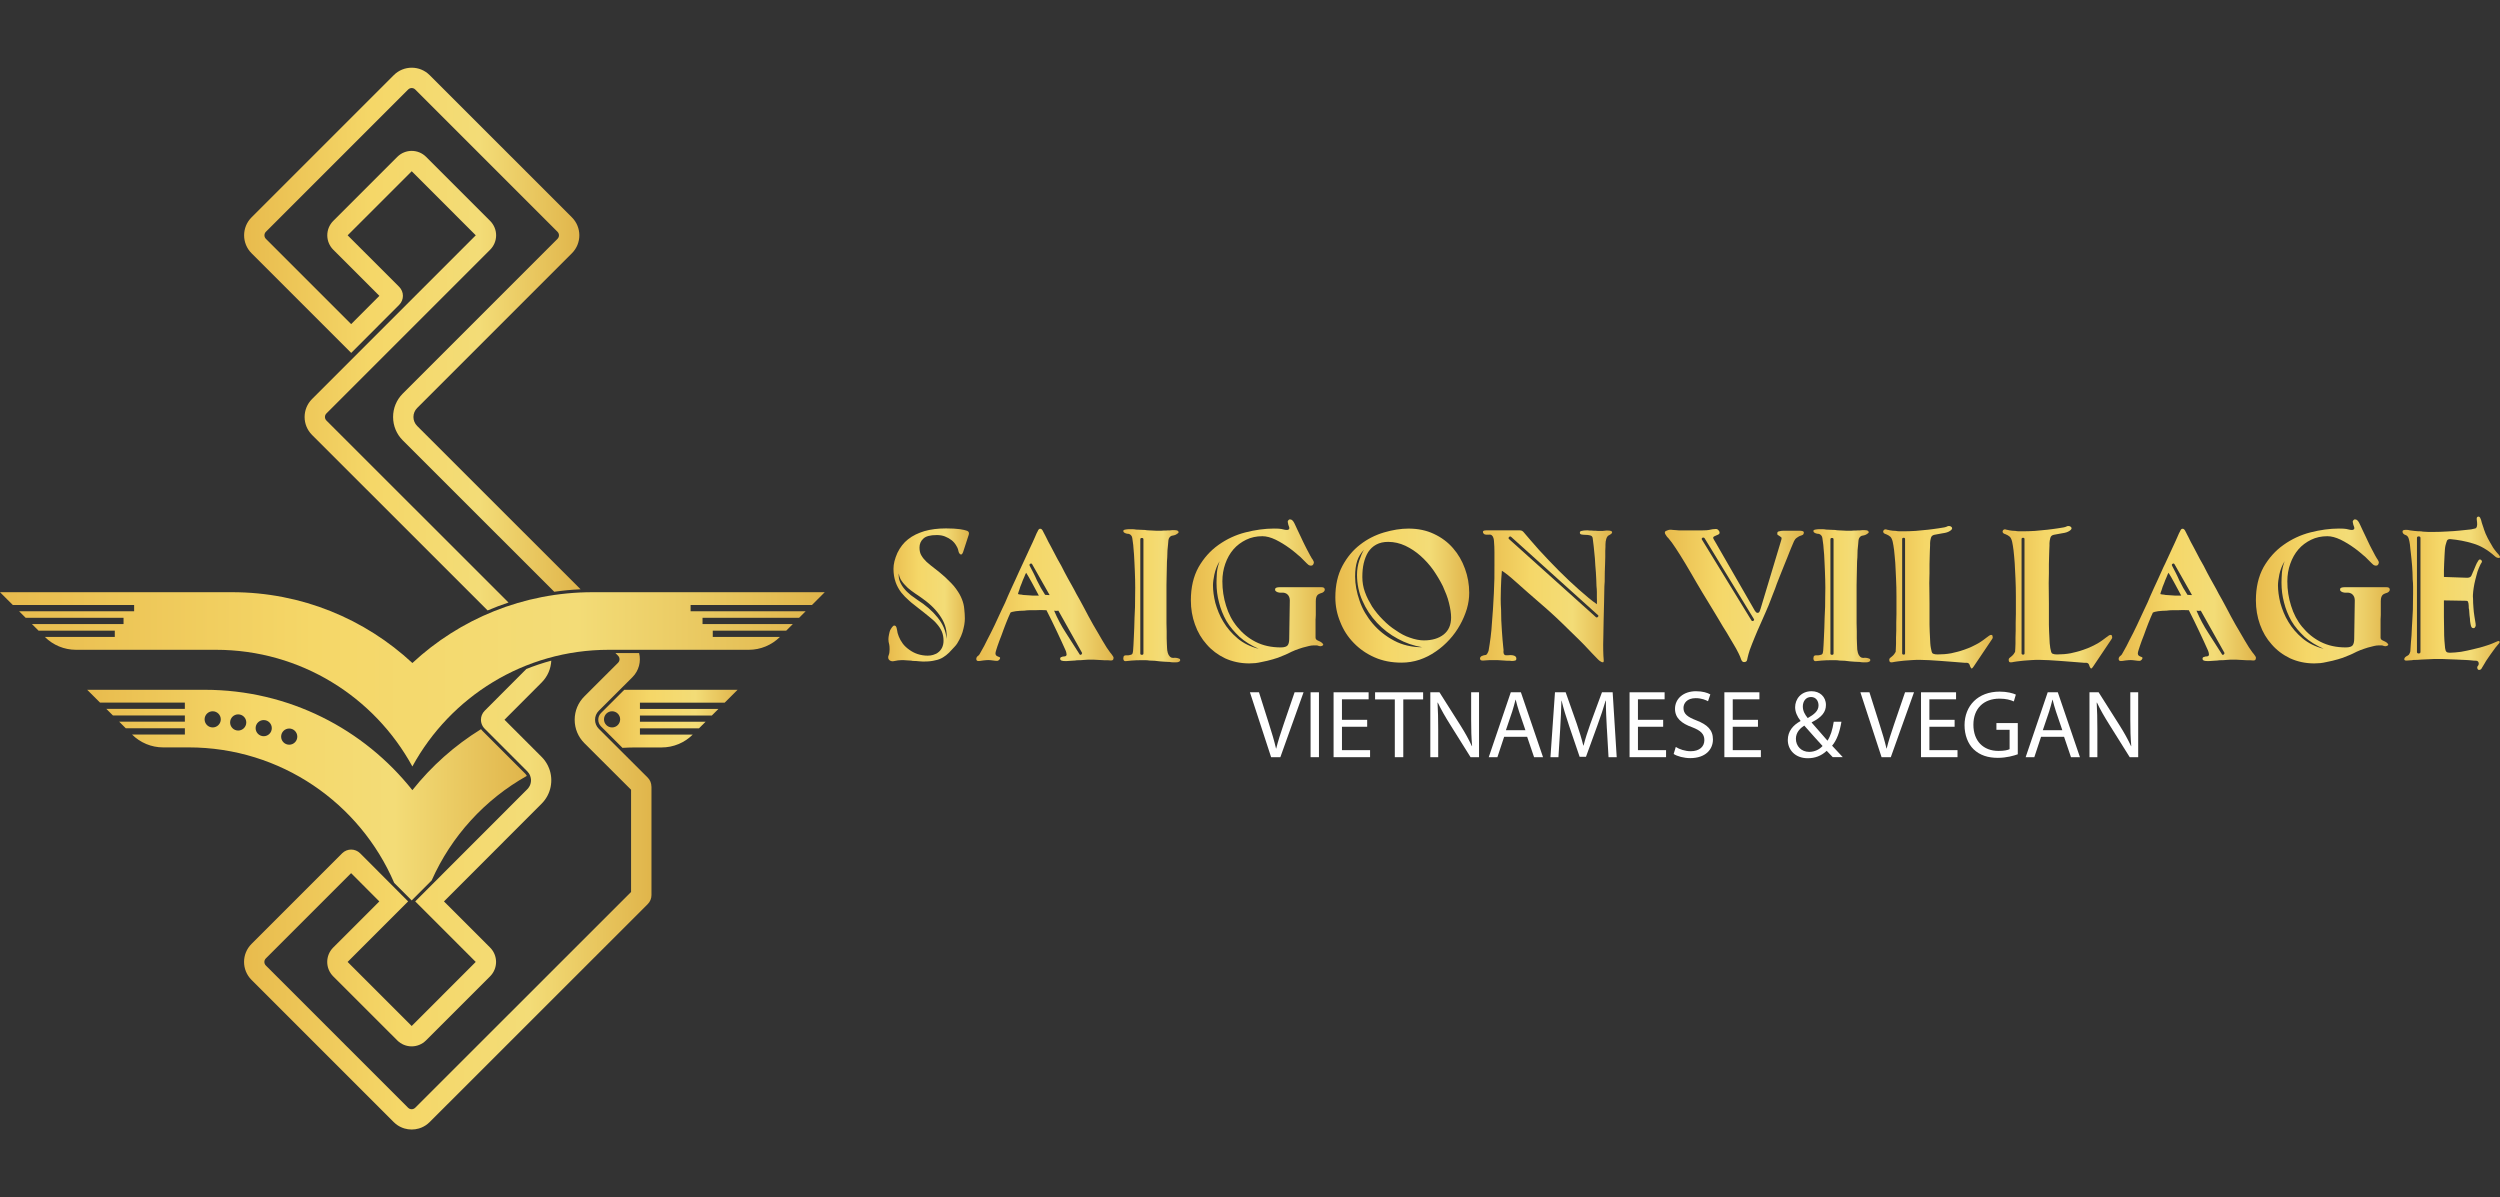 <?xml version="1.0" encoding="UTF-8"?>
<svg id="Layer_1" data-name="Layer 1" xmlns="http://www.w3.org/2000/svg" xmlns:xlink="http://www.w3.org/1999/xlink" viewBox="0 0 2088.19 1000">
  <rect x="0" y="0" width="2088.19" height="1000" fill="#333333" stroke="none"/>
  <defs>
    <style>
      .cls-1 {
        fill: url(#linear-gradient-15);
      }

      .cls-2 {
        fill: url(#linear-gradient-13);
      }

      .cls-3 {
        fill: url(#linear-gradient-2);
      }

      .cls-4 {
        fill: url(#linear-gradient-10);
      }

      .cls-5 {
        fill: url(#linear-gradient-12);
      }

      .cls-6 {
        fill: #fff;
      }

      .cls-7 {
        fill: url(#linear-gradient-4);
      }

      .cls-8 {
        fill: url(#linear-gradient-3);
      }

      .cls-9 {
        fill: url(#linear-gradient-5);
      }

      .cls-10 {
        fill: url(#linear-gradient-8);
      }

      .cls-11 {
        fill: url(#linear-gradient-14);
      }

      .cls-12 {
        fill: url(#linear-gradient-17);
      }

      .cls-13 {
        fill: url(#linear-gradient-7);
      }

      .cls-14 {
        fill: url(#linear-gradient-9);
      }

      .cls-15 {
        fill: url(#linear-gradient-11);
      }

      .cls-16 {
        fill: url(#linear-gradient-6);
      }

      .cls-17 {
        fill: url(#linear-gradient-16);
      }

      .cls-18 {
        fill: url(#linear-gradient);
      }

      .cls-19 {
        fill: url(#linear-gradient-18);
      }
    </style>
    <linearGradient id="linear-gradient" x1="499.71" y1="600.41" x2="616.07" y2="600.41" gradientUnits="userSpaceOnUse">
      <stop offset="0" stop-color="#e8bb4d"/>
      <stop offset=".38" stop-color="#f5d768"/>
      <stop offset=".7" stop-color="#f3dc77"/>
      <stop offset="1" stop-color="#e0b54b"/>
    </linearGradient>
    <linearGradient id="linear-gradient-2" x1="72.84" y1="664.15" x2="440.04" y2="664.15" xlink:href="#linear-gradient"/>
    <linearGradient id="linear-gradient-3" x1="203.87" y1="744.45" x2="544.16" y2="744.45" xlink:href="#linear-gradient"/>
    <linearGradient id="linear-gradient-4" x1="203.87" y1="283.21" x2="484.92" y2="283.21" xlink:href="#linear-gradient"/>
    <linearGradient id="linear-gradient-5" x1="0" y1="567.44" x2="688.89" y2="567.44" xlink:href="#linear-gradient"/>
    <linearGradient id="linear-gradient-6" x1="741.83" y1="496.94" x2="809.35" y2="496.94" xlink:href="#linear-gradient"/>
    <linearGradient id="linear-gradient-7" x1="815.5" y1="496.92" x2="930.13" y2="496.92" xlink:href="#linear-gradient"/>
    <linearGradient id="linear-gradient-8" x1="938.26" y1="497.59" x2="985.77" y2="497.59" xlink:href="#linear-gradient"/>
    <linearGradient id="linear-gradient-9" x1="994.74" y1="494" x2="1106.57" y2="494" xlink:href="#linear-gradient"/>
    <linearGradient id="linear-gradient-10" x1="1115.38" y1="497.51" x2="1227.2" y2="497.51" xlink:href="#linear-gradient"/>
    <linearGradient id="linear-gradient-11" x1="1236.2" y1="498.1" x2="1346.54" y2="498.1" xlink:href="#linear-gradient"/>
    <linearGradient id="linear-gradient-12" x1="1390.62" y1="497.43" x2="1506.7" y2="497.43" xlink:href="#linear-gradient"/>
    <linearGradient id="linear-gradient-13" x1="1514.69" y1="497.59" x2="1562.21" y2="497.59" xlink:href="#linear-gradient"/>
    <linearGradient id="linear-gradient-14" x1="1572.97" y1="498.92" x2="1664.56" y2="498.92" xlink:href="#linear-gradient"/>
    <linearGradient id="linear-gradient-15" x1="1672.71" y1="498.92" x2="1764.3" y2="498.92" xlink:href="#linear-gradient"/>
    <linearGradient id="linear-gradient-16" x1="1769.7" y1="496.92" x2="1884.32" y2="496.92" xlink:href="#linear-gradient"/>
    <linearGradient id="linear-gradient-17" x1="1884.3" y1="494" x2="1996.13" y2="494" xlink:href="#linear-gradient"/>
    <linearGradient id="linear-gradient-18" x1="2006.74" y1="495.51" x2="2088.19" y2="495.51" xlink:href="#linear-gradient"/>
  </defs>
  <g>
    <path class="cls-18" d="M605.33,586.89l10.74-10.71h-94.64l-19.38,19.35c-1.5,1.5-2.33,3.49-2.33,5.63s.83,4.13,2.33,5.63l17.9,17.87h.02c3.77-.23,7.54-.34,11.37-.34h21.33c9.74,0,19.07-3.86,25.96-10.74h-44.11v-5.22h49.33l5.52-5.5h-54.85v-5.22h60.07l5.52-5.5h-65.59v-5.22h70.81ZM511.25,607.61c-3.74,0-6.75-3.01-6.75-6.75s3.01-6.75,6.75-6.75,6.75,3.03,6.75,6.75-3.03,6.75-6.75,6.75Z"/>
    <path class="cls-3" d="M438.57,646.08l-35.58-35.58c-.45-.45-.87-.93-1.22-1.44-21.95,13.55-41.34,30.82-57.32,50.94-40.55-51.08-103.17-83.83-173.48-83.83h-98.14l10.74,10.71h70.83v5.22h-65.6l5.52,5.5h60.09v5.22h-54.86l5.52,5.5h49.35v5.22h-44.12c6.89,6.88,16.23,10.74,25.96,10.74h21.33c76.98,0,143.09,46.61,171.65,113.14l13.55,13.58,1.08,1.1h.02l.02-.02,1.07-1.08,15.59-15.61c16.4-36.97,44.43-67.63,79.48-87.3-.37-.74-.87-1.42-1.47-2.04ZM177.65,607.61c-3.72,0-6.75-3.01-6.75-6.75s3.03-6.75,6.75-6.75,6.77,3.03,6.77,6.75-3.03,6.75-6.77,6.75ZM198.96,610.21c-3.74,0-6.75-3.03-6.75-6.77s3.01-6.75,6.75-6.75,6.75,3.03,6.75,6.75-3.03,6.77-6.75,6.77ZM220.26,614.95c-3.72,0-6.75-3.03-6.75-6.75s3.03-6.75,6.75-6.75,6.77,3.01,6.77,6.75-3.03,6.75-6.77,6.75ZM241.57,622.04c-3.74,0-6.75-3.03-6.75-6.75s3.01-6.77,6.75-6.77,6.75,3.03,6.75,6.77-3.03,6.75-6.75,6.75Z"/>
    <path class="cls-8" d="M544.16,656.94v90.72c0,2.81-1.11,5.5-3.11,7.5l-182.19,182.1c-.53.53-1.05,1-1.61,1.45-.56.45-1.13.88-1.72,1.27-1.17.76-2.4,1.41-3.68,1.93-.63.26-1.28.48-1.95.68-1.96.57-4,.87-6.03.87s-4.06-.29-6.03-.87c-.66-.2-1.31-.42-1.95-.68-1.28-.53-2.52-1.17-3.69-1.93-.59-.39-1.16-.82-1.72-1.27-.56-.45-1.1-.93-1.61-1.45l-118.81-118.81c-8.27-8.28-8.27-21.7,0-29.98l75.74-75.74c2.07-2.07,4.79-3.11,7.5-3.11s5.44,1.04,7.51,3.11l26.16,26.23,4.82,4.82v.02l4.33,4.34.02.02h.02l4.74,4.76-.45.45-50.1,50.1,53.52,53.52,53.5-53.52-50.03-50.04-.51-.51,4.06-4.06,6.92-6.94,4.95-4.95,77.67-77.75c.26-.26.49-.53.73-.8.45-.56.83-1.14,1.16-1.76.15-.31.31-.62.43-.94.14-.31.25-.65.34-.97.09-.32.17-.65.23-.99.06-.29.11-.6.14-.9.05-.4.06-.79.06-1.19,0-.28-.02-.57-.05-.85-.02-.2-.03-.42-.08-.63-.02-.05-.02-.11-.03-.15-.03-.2-.06-.4-.11-.6,0-.02-.02-.05-.02-.06-.09-.43-.22-.87-.37-1.27-.06-.17-.12-.34-.19-.49,0-.02-.02-.02-.02-.03-.11-.23-.22-.48-.34-.71-.03-.06-.06-.11-.09-.17-.12-.23-.26-.46-.4-.7-.4-.63-.88-1.22-1.42-1.76l-35.56-35.58c-.2-.2-.39-.4-.56-.62-.11-.11-.19-.22-.28-.34-.22-.26-.42-.54-.6-.83-.12-.19-.25-.39-.34-.59l-.05-.09c-.05-.08-.09-.14-.12-.22-.11-.2-.2-.4-.29-.62,0-.02-.02-.02-.02-.03-.14-.32-.26-.65-.36-.99-.05-.12-.08-.25-.11-.37l-.09-.37c-.05-.12-.08-.26-.09-.4-.06-.32-.11-.63-.14-.96-.02-.11-.03-.22-.03-.31-.02-.25-.03-.51-.03-.76,0-2.7,1.04-5.41,3.09-7.48l34.82-34.9c6.78-2.74,13.74-5.07,20.83-6.97-.31,6.63-2.98,13.15-8.02,18.21l-20.49,20.54-5.22,5.22-5.36,5.38,31.05,31.05c2.16,2.16,3.89,4.62,5.19,7.23.4.79.74,1.59,1.05,2.41,3.77,9.84,1.68,21.45-6.23,29.38l-81.6,81.69,38.53,38.53c3.18,3.18,4.98,7.51,4.98,12.02s-1.79,8.82-4.98,12.02l-53.52,53.5c-3.31,3.32-7.67,4.99-12.01,4.99s-8.7-1.67-12.02-4.99l-53.52-53.5c-3.18-3.2-4.98-7.51-4.98-12.02s1.79-8.84,4.98-12.02l38.54-38.54-23.57-23.61-71.21,71.21c-1.02,1.02-1.24,2.18-1.24,2.97s.22,1.95,1.24,2.97l118.81,118.81c1.02,1,2.18,1.22,2.97,1.22s1.95-.22,2.97-1.22l180.31-180.23v-85.4l-29.63-29.56-2.26-2.26-7.11-7.09c-5.22-5.22-8.1-12.15-8.1-19.53s2.87-14.33,8.1-19.53l3.94-3.94,3.01-3.01,21.16-21.11c1.02-1,1.24-2.16,1.24-2.97s-.22-1.95-1.24-2.97l-2.18-2.18h19.78c1.75,7-.12,14.7-5.59,20.15l-7.94,7.93-2.66,2.66-17.51,17.48c-4.14,4.13-4.14,10.85,0,14.99l16.27,16.24,2.47,2.47,22.13,22.08c1.99,1.98,3.11,4.68,3.11,7.5Z"/>
    <path class="cls-7" d="M465.65,199.52c1.02-1.02,1.24-2.18,1.24-2.97s-.22-1.95-1.24-2.97l-118.81-118.81c-1-1-2.16-1.22-2.95-1.22s-1.96.22-2.97,1.22l-118.81,118.81c-1.64,1.64-1.64,4.3,0,5.93l71.21,71.21,23.57-23.61-38.54-38.54c-3.18-3.18-4.98-7.51-4.98-12.02s1.79-8.82,4.98-12.02l53.52-53.52c3.32-3.31,7.67-4.98,12.02-4.98s8.7,1.67,12.01,4.98l53.52,53.52c3.18,3.2,4.98,7.51,4.98,12.02s-1.79,8.84-4.98,12.02l-136.76,136.76c-1.02,1.02-1.24,2.18-1.24,2.97s.22,1.95,1.24,2.97l152.09,152.01c-5.9,1.95-11.73,4.14-17.45,6.6l-146.66-146.59c-8.27-8.28-8.28-21.7,0-29.98l136.76-136.76-53.5-53.52-53.52,53.52,43.06,43.06c4.14,4.14,4.14,10.85.02,14.99l-40.1,40.18-83.25-83.24c-8.27-8.28-8.27-21.7,0-29.98l118.81-118.8c4.14-4.14,9.57-6.21,14.99-6.21s10.85,2.07,14.98,6.21l118.81,118.8c8.28,8.28,8.28,21.7,0,29.98l-129.26,129.26c-4.14,4.14-4.14,10.85,0,14.99l136.51,136.43c-7.4.32-14.73,1.02-21.99,2.07l-126.54-126.48c-5.21-5.21-8.08-12.15-8.08-19.52s2.86-14.3,8.08-19.52l129.26-129.26Z"/>
    <path class="cls-9" d="M576.84,505.33v5.22h96.13l-5.52,5.5h-80.64v5.22h75.42l-5.52,5.5h-61.35v5.22h56.13c-6.92,6.89-16.29,10.77-26.06,10.77h-116.96c-70.77,0-132.35,39.39-164.02,97.44-31.68-58.05-93.27-97.44-164.03-97.44H63.46c-9.77,0-19.13-3.88-26.04-10.77h58.46v-5.22h-63.69l-5.52-5.5h76.52v-5.22H21.45l-5.52-5.5h96.11v-5.22H10.69l-10.69-10.68h193.82c58.19,0,111.12,22.44,150.64,59.14,19.75-18.36,42.87-33.13,68.31-43.33,25.45-10.2,53.23-15.81,82.33-15.81h193.8l-10.69,10.68h-101.35Z"/>
  </g>
  <g>
    <g>
      <path class="cls-16" d="M782.2,446.91c2.72,0,5.05.37,7.01,1.14,2.17.87,4.02,1.9,5.56,3.1,1.53,1.19,2.78,2.62,3.76,4.23.98,1.43,1.64,2.96,1.96,4.58.21.98.42,1.64.66,1.96.42.66.79,1.03,1.14,1.14.32.24.71.19,1.14-.16.21-.11.56-.63.98-1.61l4.74-14.55c.56-1.72.05-2.88-1.48-3.41-1.08-.45-3.04-.87-5.87-1.32-1.51-.21-3.23-.37-5.13-.48-1.9-.11-4.05-.16-6.45-.16-6.85,0-12.88.77-18.12,2.28-2.49.77-4.89,1.69-7.17,2.78-2.3,1.11-4.47,2.46-6.53,4.1-3.6,2.83-6.53,6.59-8.81,11.27-2.2,4.92-3.28,9.34-3.28,13.25,0,4.13.61,7.91,1.8,11.27,1.08,3.07,2.67,5.95,4.74,8.68,1.85,2.28,4.07,4.58,6.69,6.85,1.19,1.11,2.46,2.14,3.76,3.12,1.3.98,2.62,2.01,3.92,3.1,1.53,1.22,3.02,2.38,4.5,3.52,1.46,1.16,2.86,2.28,4.15,3.36,1.19.98,2.38,1.96,3.52,2.94,1.14.98,2.14,2.01,3.02,3.12,1.85,2.06,3.25,4.18,4.23,6.38.98,2.28,1.48,4.89,1.48,7.83,0,2.2-.45,4.15-1.3,5.9-.87,1.64-1.9,2.88-3.12,3.76-.98.87-2.38,1.59-4.23,2.12-1.3.45-2.88.66-4.74.66-2.62,0-5.34-.42-8.17-1.3-2.38-.77-4.74-1.96-7.01-3.6-2.17-1.53-3.97-3.2-5.4-5.05-1.51-2.06-2.65-4.1-3.41-6.06-.87-2.28-1.32-3.86-1.32-4.74-.21-1.08-.37-1.85-.48-2.28-.32-1.4-.98-2.12-1.96-2.12-.56,0-1.14.42-1.8,1.3-.32.45-.63.87-.9,1.3-.26.45-.53.87-.74,1.32-.32.66-.63,1.85-.98,3.6-.32,1.51-.48,2.83-.48,3.92,0,1.51.21,2.94.63,4.23.45,1.53.6,6.81-.32,8.81-1.93,4.23,1.96,5.9,4.26,5.24,2.49-.56,4.6-.82,6.35-.82h1.8c.66,0,1.43.05,2.28.16.87.11,1.75.16,2.62.16s1.8.11,2.78.34c.87,0,1.8.03,2.78.08s1.91.13,2.78.24c.87.11,1.69.16,2.43.16h1.98c3.25,0,6.14-.32,8.65-.98,2.38-.42,4.55-1.24,6.51-2.43.87-.56,1.75-1.16,2.62-1.8.87-.66,1.69-1.38,2.46-2.14.74-.74,1.48-1.53,2.2-2.35.71-.82,1.51-1.67,2.38-2.54.85-.87,1.61-1.8,2.28-2.86.66-1.03,1.24-2.09,1.8-3.17,1.08-2.06,1.96-4.13,2.62-6.19.63-2.2,1.14-4.21,1.46-6.06.32-1.96.5-3.76.5-5.37,0-2.51-.19-5.19-.5-8.02-.21-2.72-.87-5.42-1.96-8.15-.56-1.43-1.22-2.83-2.04-4.26-.82-1.4-1.77-2.88-2.86-4.39-1.08-1.53-2.41-3.1-3.92-4.66-1.53-1.59-3.23-3.25-5.08-5-3.15-2.8-6.03-5.21-8.65-7.17-1.3-.98-2.51-1.93-3.65-2.86-1.16-.93-2.22-1.83-3.2-2.7-1.85-1.75-3.31-3.52-4.39-5.37-1.11-1.75-1.64-3.99-1.64-6.69,0-3.07,1.08-5.56,3.25-7.51,2.06-1.96,5.71-2.94,10.95-2.94ZM770.74,500.11c3.52,2.49,6.53,5.05,9.05,7.65,2.51,2.62,4.66,5.32,6.4,8.15,3.52,5.53,5,11.43,4.44,17.75-.5-6.46-3.04-12.46-7.59-18.02-4.31-5.37-9.92-10.24-16.8-14.6-1.64-1.16-3.44-2.46-5.42-3.89-.87-.79-1.77-1.56-2.67-2.35-.87-.77-1.72-1.67-2.51-2.65-.79-.9-1.51-1.85-2.14-2.86-.63-1.01-1.22-2.06-1.69-3.17-1.01-2.35-1.35-4.74-1.08-7.14.37,2.59,1.24,4.79,2.62,6.56.69,1.01,1.46,1.96,2.3,2.83.85.9,1.69,1.77,2.59,2.67,1.67,1.46,3.76,3.04,6.27,4.76,1.11.77,2.17,1.48,3.2,2.14,1.03.69,2.06,1.4,3.04,2.17Z"/>
      <path class="cls-13" d="M929.29,547.63c-.24-.42-.53-.87-.9-1.3-.4-.45-.79-.93-1.22-1.48-1.75-2.28-3.84-5.5-6.22-9.63-1.19-2.06-2.46-4.21-3.76-6.46-1.3-2.22-2.67-4.52-4.07-6.93-1.32-2.38-2.62-4.76-3.92-7.09-1.32-2.35-2.57-4.71-3.76-7.12-1.22-2.28-2.35-4.39-3.44-6.38-1.08-1.96-2.06-3.68-2.94-5.21-.53-1.08-1.16-2.28-1.88-3.6-.71-1.3-1.48-2.7-2.35-4.23-.87-1.53-1.77-3.12-2.7-4.81-.93-1.69-1.88-3.47-2.86-5.32-.87-1.85-1.8-3.68-2.78-5.45-.98-1.8-2.01-3.62-3.1-5.48-1.96-3.7-3.76-7.14-5.4-10.29-.87-1.53-1.67-2.96-2.35-4.34-.71-1.35-1.35-2.62-1.88-3.81-.56-1.11-1.01-2.01-1.4-2.7-.37-.71-.69-1.3-.9-1.72-.77-1.75-1.56-2.62-2.43-2.62-.87-.21-1.64.5-2.3,2.12-.21.34-.5.9-.9,1.72-.37.82-.85,1.88-1.38,3.2-.56,1.3-1.19,2.75-1.96,4.39-.77,1.64-1.59,3.39-2.46,5.24-.87,1.85-1.77,3.81-2.7,5.87-.93,2.06-1.93,4.23-3.02,6.53-1.08,2.17-2.12,4.39-3.1,6.69-.98,2.28-2.01,4.55-3.1,6.85-1.08,2.28-2.12,4.5-3.1,6.69-.98,2.17-1.96,4.34-2.94,6.53-.87,2.17-1.72,4.15-2.54,5.95-.82,1.8-1.61,3.44-2.38,4.97l-6.35,13.7c-1.08,2.3-2.17,4.47-3.2,6.53-1.03,2.06-2.04,4.02-3.02,5.87-.87,1.85-1.72,3.52-2.51,5-.82,1.46-1.56,2.8-2.22,3.99-1.3,2.49-2.12,3.81-2.43,3.92-1.32.87-1.96,1.85-1.96,2.94,0,1.19.58,1.8,1.8,1.8.74,0,2.12-.16,4.07-.5.98-.11,1.83-.19,2.51-.24.71-.05,1.3-.08,1.72-.08.45,0,.93.03,1.48.08.53.05,1.24.13,2.12.24.87.11,1.59.19,2.12.26.56.05,1.03.08,1.48.08.77,0,1.4-.34,1.96-.98.42-.56.66-1.03.66-1.48,0-.42-.71-.87-2.14-1.3-1.51-.56-2.06-1.75-1.61-3.6.11-.42.29-1.08.56-1.96.26-.87.63-1.96,1.06-3.28.45-1.3.93-2.67,1.48-4.15.53-1.46,1.14-3.02,1.8-4.66.53-1.61,1.14-3.28,1.8-4.97.63-1.69,1.3-3.39,1.96-5.13.63-1.75,1.3-3.36,1.96-4.81.63-1.48,1.24-2.8,1.8-4.02.63-.42,2.12-.79,4.39-1.14,1.08-.11,2.2-.21,3.36-.32,1.14-.11,2.41-.16,3.84-.16,1.4-.21,2.83-.34,4.23-.34h4.58c3.15-.21,6.38-.21,9.63,0,1.53,2.94,2.99,5.9,4.42,8.84,1.4,2.94,2.83,5.87,4.23,8.81,1.3,2.83,2.59,5.58,3.84,8.23,1.24,2.67,2.43,5.26,3.52,7.78.42,1.08.63,1.85.63,2.28.24.66.24,1.24,0,1.8-.32.53-.79.82-1.46.82-.77,0-1.3.05-1.64.16-.21.11-.45.21-.74.32-.26.11-.5.16-.71.16-.45.34-.66.77-.66,1.32,0,.77.42,1.3,1.3,1.61.45.13.87.21,1.32.26.42.05.93.08,1.45.08h1.32c.63,0,1.45-.05,2.43-.16.87-.13,1.8-.19,2.78-.19,1.08,0,2.22-.11,3.44-.32,1.19,0,2.3-.03,3.33-.08,1.03-.05,2.09-.13,3.17-.24.98-.11,1.8-.16,2.46-.16h5.4c.87.11,1.8.16,2.78.16s2.01.05,3.1.16c.98.11,1.9.16,2.78.16h2.78c.87.11,1.51.16,1.96.16h.98c1.19,0,1.8-.69,1.8-2.12.11-.42-.19-1.08-.82-1.96ZM862.99,497.52c-.87-.11-1.72-.19-2.59-.19-.77,0-1.59-.05-2.46-.16-.87-.11-1.69-.16-2.43-.16-.66,0-1.38-.11-2.14-.32-.63,0-1.22-.05-1.69-.16-.5-.13-.98-.24-1.4-.34.21-.98.61-2.17,1.14-3.6.45-1.61,1.09-3.41,1.96-5.37.34-.87.66-1.75.98-2.62.34-.87.71-1.75,1.16-2.62.63-1.72,1.19-2.94,1.61-3.57.66,1.08,1.4,2.3,2.22,3.65.79,1.38,1.64,2.86,2.51,4.5.87,1.64,1.8,3.36,2.78,5.16.98,1.77,2.01,3.7,3.1,5.79h-4.74ZM875.24,497.02c-.42-.11-1.19-.16-2.27-.16-2.51-3.81-4.79-7.83-6.85-12.09-.87-2.06-1.83-4.1-2.86-6.11-1.03-2.01-2.12-4.05-3.2-6.14-.32-.74-.16-1.3.5-1.61.63-.45,1.19-.29,1.64.48l14.52,25.64h-1.48ZM903.81,545.83c-.21.45-.37.71-.48.82-.87.56-1.48.4-1.8-.5l-11.27-17.62c-3.7-5.66-6.96-11.8-9.79-18.44.32.11.93.16,1.8.16.42-.11,1.03-.16,1.77-.16l19.6,34.92c.21.24.26.5.16.82Z"/>
      <path class="cls-10" d="M985.11,550.25c-.21-.11-.48-.21-.82-.34-.32-.11-.71-.21-1.14-.32-.42-.11-.87-.16-1.3-.16h-.98c-.56.21-1.38.16-2.46-.16-1.85-.87-2.99-2.88-3.44-6.06-.11-.42-.16-1.08-.16-1.96s-.05-2.01-.16-3.41c-.11-1.43-.16-2.99-.16-4.74v-5.87c-.11-2.06-.16-4.26-.16-6.53v-32.17c0-2.83.05-5.61.16-8.33.11-2.7.16-5.26.16-7.67s.11-4.84.32-7.01c0-2.17.08-4.13.19-5.87.11-1.75.26-3.39.48-4.89.11-2.72.4-4.47.82-5.24.77-1.3,1.69-2.01,2.78-2.12.98-.11,1.96-.37,2.94-.82,1.53-.87,2.28-1.51,2.28-1.96,0-1.19-1.08-1.8-3.25-1.8h-2.28c-.56.11-1.11.19-1.64.19h-1.8c-.56.11-1.14.16-1.8.16h-1.96c-.66.11-1.3.16-1.96.16h-3.76c-.77,0-1.69-.05-2.78-.16-1.08-.11-2.22-.16-3.41-.16-1.11,0-2.25-.13-3.44-.34-1.19,0-2.43-.05-3.68-.16-1.24-.11-2.46-.16-3.68-.16-1.19-.21-2.28-.34-3.25-.34h-2.78c-.56,0-1.08.03-1.64.11-.53.05-1.08.13-1.61.24-.98.21-1.48.58-1.48,1.14,0,.87.66,1.51,1.96,1.96.21.11.58.21,1.06.32.5.11,1.01.16,1.56.16,1.08.32,1.9.98,2.43,1.96.34.42.66,2.12.98,5.05.24,1.4.4,2.96.5,4.71.11,1.75.26,3.62.48,5.69.11,2.06.24,4.21.34,6.43.11,2.22.21,4.6.32,7.09.11,2.49.19,4.92.24,7.25.05,2.33.08,4.63.08,6.9s-.03,4.76-.08,7.41c-.05,2.67-.08,5.5-.08,8.55-.21,3.04-.34,6.03-.4,8.97-.05,2.91-.13,5.79-.24,8.6-.13,2.83-.24,5.42-.34,7.75-.11,2.33-.21,4.52-.32,6.59-.11,2.06-.21,3.62-.32,4.71-.13,1.08-.24,1.75-.34,1.96-.42.98-1.14,1.46-2.12,1.46-.56.24-1.08.34-1.64.34h-1.61c-1.11,0-1.8.29-2.14.87-.21.69-.32,1.22-.32,1.56,0,1.64.61,2.46,1.8,2.46.77,0,2.43-.16,5.05-.5,1.19-.11,2.54-.19,3.99-.24,1.48-.05,2.96-.08,4.5-.08h2.94c1.09,0,2.35.11,3.76.32,1.43,0,2.8.05,4.15.16,1.38.13,2.8.29,4.34.5,1.53.11,2.96.21,4.34.32,1.35.11,2.62.19,3.84.19,1.19.21,2.22.32,3.1.32h2.27c.98,0,1.8-.16,2.46-.5.64-.32.98-.77.98-1.3,0-.77-.24-1.14-.66-1.14ZM955.08,545.83c0,.77-.45,1.14-1.32,1.14s-1.3-.37-1.3-1.14v-95.35c0-.74.42-1.14,1.3-1.14s1.32.4,1.32,1.14v95.35Z"/>
      <path class="cls-14" d="M1098.89,516.94c.11-1.08.16-2.12.16-3.1v-11.43c0-2.2.34-3.76.98-4.74.45-.98,1.8-1.8,4.1-2.46.53-.11,1.14-.48,1.77-1.14.45-.42.66-.98.66-1.64,0-.53-.21-1.03-.66-1.46-.53-.34-1.24-.5-2.12-.5h-34.76c-2.62,0-3.92.56-3.92,1.64-.34,1.08.42,1.96,2.28,2.62.98.32,2.17.42,3.6.32,1.4-.11,2.78.26,4.07,1.14.87.77,1.48,1.59,1.8,2.46.32.98.5,1.9.5,2.78l-.5,32.14c0,2.3-.37,4.05-1.14,5.24-.87,1.3-2.83,1.96-5.87,1.96-8.07,0-15.13-1.59-21.22-4.74-5.9-3.04-10.95-7.2-15.19-12.41-4.15-5-7.25-10.87-9.31-17.65-2.06-6.51-3.1-13.31-3.1-20.4,0-5.21.82-10.11,2.43-14.68,1.64-4.68,3.92-8.7,6.85-12.09,2.83-3.25,6.38-5.93,10.61-7.99,4.05-1.96,8.55-2.94,13.57-2.94,3.25,0,6.96.98,11.08,2.94,3.92,1.96,7.67,4.23,11.27,6.85,1.85,1.3,3.54,2.62,5.05,3.92,1.53,1.3,2.99,2.57,4.42,3.76,2.62,2.51,4.34,4.23,5.21,5.21.87.98,1.75,1.59,2.62,1.8.98.24,1.75.11,2.3-.32.42-.32.74-.93.98-1.8.11-.77-.19-1.64-.82-2.62-.24-.32-.53-.74-.9-1.3-.4-.56-.79-1.24-1.22-2.12-.45-.87-.9-1.75-1.4-2.62-.48-.87-1.01-1.85-1.56-2.94-.53-1.08-1.08-2.14-1.61-3.17-.56-1.03-1.09-2.17-1.64-3.36-.56-1.19-1.06-2.3-1.56-3.33-.48-1.06-1.01-2.12-1.53-3.2-.56-1.08-1.01-2.06-1.4-2.94-.37-.87-.79-1.75-1.22-2.62-.42-.85-.77-1.56-.98-2.12-.21-.53-.42-.98-.66-1.3-.42-.87-1.03-1.64-1.8-2.3-.63-.32-1.3-.48-1.96-.48-.53.21-.98.61-1.3,1.14-.32.56-.32,1.27,0,2.12.11.87.37,1.8.82,2.78.32.77.37,1.43.16,1.96-.56.87-1.8,1.08-3.76.66-.42-.11-.9-.21-1.38-.32-.5-.11-1-.24-1.56-.34-.56-.11-1.3-.19-2.28-.24-.98-.05-2.25-.08-3.76-.08-7.51,0-15.5,1.08-24,3.25-8.07,2.09-15.53,5.56-22.38,10.45-6.75,4.79-12.3,11.01-16.64,18.62-4.26,7.72-6.38,16.93-6.38,27.59,0,7.17,1.14,13.92,3.44,20.24,2.28,6.43,5.56,11.96,9.79,16.64,4.13,4.79,9.26,8.65,15.34,11.59,6.22,2.83,12.96,4.26,20.24,4.26,1.64,0,3.31-.08,4.97-.24,1.69-.19,3.41-.48,5.16-.9,1.75-.34,3.39-.69,4.97-1.06,1.59-.4,3.12-.79,4.66-1.24,1.51-.42,2.91-.87,4.15-1.3,1.27-.42,2.49-.93,3.68-1.48,1.08-.42,2.01-.79,2.78-1.14.77-.32,1.35-.58,1.8-.82,2.06-1.08,4.18-2.06,6.38-2.94,1.08-.42,2.14-.82,3.17-1.14,1.03-.32,2.04-.66,3.02-.98.87-.21,1.75-.42,2.62-.66.87-.21,1.69-.42,2.43-.63,1.43-.34,2.62-.5,3.6-.5h3.28c.21.11.48.19.79.24.34.08.61.16.82.26,1.19.32,2.22.16,3.1-.5.77-.42.45-1.24-.98-2.43-.74-.56-1.56-.98-2.43-1.32-.87-.32-1.59-.77-2.12-1.3-.34-.45-.5-.93-.5-1.48v-15.66ZM1033.6,533.1c-4.79-4.02-8.7-8.6-11.75-13.73-1.53-2.49-2.86-5.08-3.94-7.75-1.08-2.65-2.01-5.34-2.78-8.07-1.3-5.34-1.96-10.24-1.96-14.68,0-2.3.4-5.29,1.16-8.99.87-4.02,2.33-7.72,4.39-11.11-1.19,3.17-1.96,6.38-2.27,9.66-.11,1.72-.19,3.28-.24,4.63-.08,1.38-.08,2.59-.08,3.68,0,5.77.69,11.27,2.12,16.51,1.3,5.32,3.36,10.5,6.19,15.5,1.43,2.38,3.04,4.68,4.89,6.85,1.85,2.17,3.86,4.31,6.06,6.38,4.23,3.81,9.58,7.12,15.98,9.95-6.96-1.75-12.88-4.68-17.78-8.81Z"/>
      <path class="cls-4" d="M1223.63,474.98c-2.3-6.43-5.61-12.14-9.97-17.14-4.34-5-9.68-8.97-15.98-11.9-6.22-2.94-13.28-4.42-21.24-4.42-6.3,0-13.17,1.08-20.56,3.25-7.3,2.2-13.89,5.56-19.76,10.13-5.98,4.58-10.93,10.5-14.84,17.8-3.94,7.38-5.9,16.16-5.9,26.27,0,7.2,1.38,14.05,4.1,20.58,2.59,6.64,6.35,12.46,11.24,17.46,2.41,2.51,5.05,4.76,7.94,6.77,2.88,2.01,6.06,3.78,9.55,5.32,6.64,2.94,14.13,4.39,22.51,4.39,5.13,0,10.13-.82,15.03-2.43,4.79-1.64,9.31-3.92,13.54-6.88,4.15-2.8,7.94-6.14,11.43-9.95,3.39-3.7,6.32-7.78,8.81-12.25,1.22-2.17,2.27-4.34,3.2-6.53.93-2.17,1.77-4.44,2.51-6.85,1.32-4.58,1.96-9.02,1.96-13.39,0-7.06-1.19-13.81-3.57-20.24ZM1164.37,535.06c-6.98-3.7-12.91-8.44-17.8-14.21-2.41-2.83-4.52-5.82-6.38-8.97-1.85-3.17-3.36-6.48-4.55-9.97-2.51-7.17-3.76-13.97-3.76-20.4,0-5.11.58-9.47,1.77-13.07,1.11-3.36,3.02-6.48,5.71-9.31-1.3,1.96-2.59,4.92-3.92,8.84-1.3,3.92-1.96,7.94-1.96,12.06,0,7.83,1.53,15.13,4.58,21.88,2.94,6.75,6.96,12.86,12.09,18.28,5.11,5.45,10.93,9.92,17.46,13.39,6.32,3.49,13.12,5.82,20.4,7.04-8.81,0-16.69-1.85-23.65-5.56ZM1205.83,530.01c-4.13,3.25-9.63,4.89-16.48,4.89-3.6,0-7.51-.77-11.77-2.3-1.96-.63-3.92-1.48-5.87-2.51-1.96-1.03-3.86-2.22-5.71-3.52-3.81-2.38-7.46-5.4-10.93-8.97-3.39-3.39-6.38-7.04-8.99-10.95-1.19-1.96-2.3-3.94-3.33-5.95-1.03-2.01-1.93-4.1-2.7-6.3-1.4-3.92-2.12-8.04-2.12-12.41s.37-8.04,1.14-11.43c.45-1.85.95-3.52,1.56-5.05.58-1.53,1.32-2.99,2.2-4.42.87-1.3,1.85-2.46,2.94-3.49,1.08-1.03,2.35-1.93,3.76-2.7,2.83-1.53,6.14-2.28,9.97-2.28,4.89,0,9.68,1.08,14.37,3.25,4.55,2.17,8.76,4.95,12.57,8.33,4.02,3.6,7.57,7.51,10.61,11.75,1.51,2.17,2.96,4.42,4.31,6.69,1.38,2.28,2.65,4.63,3.84,7.01,1.08,2.41,2.06,4.74,2.94,7.04.87,2.28,1.59,4.55,2.14,6.85,1.19,4.79,1.8,8.86,1.8,12.25,0,6.19-2.09,10.93-6.22,14.21Z"/>
      <path class="cls-15" d="M1345.56,443.47c-.87-.21-1.69-.32-2.43-.32h-1.48c-.42,0-.93.05-1.46.16-.45.11-.93.16-1.48.16h-4.07c-.56-.11-1.14-.16-1.8-.16h-1.64c-.53-.11-1.14-.16-1.8-.16h-1.61c-.56-.11-1.06-.16-1.48-.16h-.98c-1.64,0-2.99.13-4.07.45-1.08.08-1.64.58-1.64,1.48,0,.82.42,1.32,1.3,1.51,1.11.21,2.14.29,3.12.29,1.61,0,3.04.19,4.23.5,1.32.32,2.01,1.19,2.12,2.62.11.74.24,1.67.34,2.78.11,1.08.26,2.38.48,3.92.34,3.15.66,6.48.98,9.95.11,1.85.21,3.73.34,5.64.11,1.9.26,3.89.48,5.95.11,2.06.21,4.02.32,5.87.11,1.85.19,3.7.19,5.56.21,1.85.32,3.54.32,5.08v4.39c.11,2.72.11,4.63,0,5.71-2.17-1.51-4.5-3.28-6.93-5.29-2.46-2.04-5.11-4.29-7.94-6.8-5.53-4.89-11.19-10.21-16.96-15.98-2.94-2.94-5.79-5.87-8.57-8.81-2.78-2.96-5.48-5.85-8.1-8.68-2.49-2.83-4.81-5.45-6.93-7.91-2.12-2.43-3.99-4.63-5.64-6.59-.87-1.11-1.96-1.64-3.25-1.64h-28.1c-1.85,0-2.78.42-2.78,1.3,0,.56.29,1.08.82,1.64.45.42,1.03.64,1.8.64h2.62c.98-.11,1.75.11,2.28.66.66.56,1.08,1.3,1.32,2.28.11.45.21.93.32,1.48.11.53.16,1.19.16,1.96.21,2.38.32,5.11.32,8.15v10.29c.11,7.62-.05,15.69-.48,24.15-.21,4.58-.48,8.97-.74,13.15-.26,4.21-.56,8.2-.9,12.01-.21,3.81-.56,7.62-1.06,11.43-.48,3.81-1.06,7.62-1.72,11.43-.11.42-.26.85-.48,1.22-.24.37-.45.79-.66,1.22-.42.77-1.03,1.16-1.8,1.16-.53,0-1.46.26-2.78.79-.98.56-1.45,1.27-1.45,2.14,0,.53.21.98.63,1.3.45.21.82.32,1.16.32h1.3c.66,0,1.4-.05,2.28-.16.87-.11,1.75-.16,2.62-.16h6.85c.87.11,1.69.16,2.46.16.87,0,1.75.05,2.62.16.85.11,1.61.16,2.28.16h2.28c.77.13,1.38.19,1.8.19h.98c.56,0,1.27-.13,2.14-.34.63-.11.98-.69.98-1.69,0-1.46-1.06-2.35-3.12-2.7-.32-.11-.93-.16-1.8-.16-.42.11-1.14.16-2.12.16h-1.96c-.66-.24-1.03-.45-1.14-.66-.45-.53-.66-1.3-.66-2.28.11-.45.13-.98.08-1.64-.05-.63-.13-1.4-.24-2.28-.21-1.85-.4-3.89-.58-6.11-.16-2.22-.34-4.76-.56-7.59-.21-2.8-.4-5.66-.5-8.55-.11-2.88-.16-5.85-.16-8.89-.21-3.04-.32-6.03-.32-8.97s.05-6.03.16-8.97c.11-2.8.21-5.45.32-7.88.11-2.46.29-4.71.5-6.77,2.62,1.51,6.69,4.79,12.25,9.79,2.83,2.49,6.01,5.32,9.55,8.47,3.52,3.15,7.54,6.64,11.98,10.42,7.2,6.19,14.15,12.67,20.9,19.39,3.39,3.28,6.51,6.32,9.39,9.15,2.88,2.8,5.48,5.48,7.75,7.96,1.4,1.53,2.65,2.83,3.68,3.92,1.03,1.08,1.93,2.01,2.7,2.78.74.77,1.38,1.43,1.88,1.96.48.56.9.93,1.22,1.14,1.08.87,2.06,1.38,2.94,1.48.66.11.93-.56.82-1.96-.21-2.17-.34-4.81-.4-7.91-.08-3.1-.05-6.72.08-10.85.11-4.13.19-8.68.24-13.68.05-5,.19-10.5.4-16.48.11-2.83.16-5.58.16-8.31s.11-5.61.34-8.31c0-2.72.03-5.32.08-7.75.05-2.43.13-4.76.24-6.93.11-2.17.16-4.13.16-5.87v-5.05c.11-1.4.16-2.54.16-3.41v-1.64c0-1.93.24-3.57.66-4.87.45-1.43,1.08-2.41,1.96-2.94.45-.21.85-.45,1.24-.66.37-.21.66-.42.87-.66.56-.32.82-.74.82-1.3s-.32-.93-.98-1.14ZM1334.64,515.3c-.56.56-1.09.61-1.64.16l-72.49-65.13c-.63-.53-.63-1.14,0-1.8.56-.53,1.08-.58,1.64-.16l72.49,65.32c.66.42.66.98,0,1.61Z"/>
      <path class="cls-5" d="M1505.73,443.63c-.87-.21-1.64-.32-2.3-.32h-13.86c-1.19,0-2.35.16-3.44.48-1.08.13-1.61.66-1.61,1.64,0,.87.16,1.38.48,1.48.11.11.26.19.5.24.21.05.42.19.63.4.21.24.5.42.82.58s.61.34.82.58c.42.42.48,1.14.16,2.12l-17.3,57.46c-.21.56-.37,1.01-.48,1.38-.13.4-.29.79-.5,1.24-.32.64-.87.98-1.64.98-.63,0-1.19-.34-1.61-.98-.45-.45-.93-1.22-1.48-2.3l-32.49-56.48c-.21-.32-.42-.69-.66-1.06-.21-.37-.42-.79-.63-1.22-.34-.77-.11-1.38.63-1.8.45-.21.9-.45,1.4-.66.48-.21,1-.42,1.53-.66,1.11-.42,1.64-1.03,1.64-1.77s-.32-1.48-.98-2.14c-.56-.63-1.24-.98-2.12-.98-1.75,0-3.7.29-5.87.82-1.08.21-2.83.34-5.24.34h-19.92c-.74,0-1.51-.08-2.28-.19-.87-.11-1.64-.16-2.28-.16-.56,0-1.11-.05-1.64-.16-.77-.11-1.53-.05-2.28.16-.34.11-.66.21-.98.34-.34.11-.71.26-1.16.48-.63.21-.98.71-.98,1.48,0,.63.34,1.35.98,2.12.45.87,1.08,1.69,1.96,2.43.87.98,1.83,2.2,2.86,3.6,1.03,1.43,2.17,3.04,3.36,4.89,1.19,1.85,2.43,3.81,3.76,5.87,1.3,2.09,2.72,4.37,4.23,6.88,1.43,2.38,2.88,4.89,4.42,7.49,1.51,2.62,3.1,5.34,4.74,8.17,1.64,2.83,3.28,5.64,4.97,8.41,1.69,2.78,3.41,5.58,5.13,8.41,1.53,2.59,3.04,5.08,4.5,7.41,1.48,2.35,2.8,4.55,3.99,6.61,2.41,4.15,4.68,7.91,6.85,11.27,1,1.64,1.9,3.2,2.78,4.74.87,1.53,1.75,2.99,2.62,4.42.87,1.4,1.67,2.78,2.38,4.07.69,1.3,1.38,2.62,2.04,3.92.42.87.85,1.75,1.22,2.62.37.87.69,1.69.9,2.43.53,1.53,1.35,2.3,2.46,2.3,1.51,0,2.38-.66,2.59-1.96.11-.66.26-1.4.5-2.22.21-.82.42-1.64.64-2.51.45-1.85,1.43-4.68,2.96-8.49.74-1.85,1.51-3.73,2.28-5.64.77-1.9,1.59-3.84,2.43-5.79.87-1.96,1.72-3.86,2.54-5.71.82-1.85,1.61-3.65,2.38-5.4.74-1.75,1.4-3.23,1.96-4.47.53-1.27.98-2.28,1.3-3.04.21-.42.45-1.01.74-1.69.26-.71.61-1.61,1.06-2.7.42-1.08.87-2.22,1.3-3.36.45-1.14.93-2.41,1.48-3.84.53-1.3,1.08-2.7,1.64-4.15.53-1.48,1.08-2.96,1.61-4.5.56-1.51,1.14-3.04,1.8-4.58.66-1.51,1.24-3.04,1.8-4.55,1.08-2.62,2.04-5,2.86-7.12.82-2.12,1.61-4.05,2.35-5.79.66-1.75,1.27-3.25,1.8-4.58.56-1.3.98-2.38,1.32-3.25,1.08-2.72,1.91-4.63,2.43-5.71.56-1.19,1.32-2.12,2.3-2.78.53-.32,1.01-.63,1.38-.9.37-.26.74-.45,1.06-.58.34-.11.66-.21.98-.32.34-.11.61-.21.82-.32.77-.21,1.19-.56,1.3-.98.24-.45.34-.87.34-1.32,0-.53-.34-.93-.98-1.14ZM1464.59,518.58c-.77.32-1.32.21-1.64-.34l-41.3-67.41c-.45-.56-.34-1.08.32-1.64.66-.32,1.24-.21,1.8.32l41.14,67.43c.42.56.32,1.08-.32,1.64Z"/>
      <path class="cls-2" d="M1561.55,550.25c-.21-.11-.48-.21-.82-.34-.32-.11-.71-.21-1.14-.32-.42-.11-.87-.16-1.3-.16h-.98c-.56.21-1.38.16-2.46-.16-1.85-.87-2.99-2.88-3.41-6.06-.13-.42-.19-1.08-.19-1.96s-.05-2.01-.16-3.41c-.11-1.43-.16-2.99-.16-4.74v-5.87c-.11-2.06-.16-4.26-.16-6.53v-32.17c0-2.83.05-5.61.16-8.33.11-2.7.16-5.26.16-7.67s.11-4.84.34-7.01c0-2.17.05-4.13.16-5.87.11-1.75.26-3.39.48-4.89.11-2.72.4-4.47.82-5.24.77-1.3,1.69-2.01,2.78-2.12.98-.11,1.96-.37,2.94-.82,1.53-.87,2.3-1.51,2.3-1.96,0-1.19-1.11-1.8-3.28-1.8h-2.28c-.56.11-1.08.19-1.64.19h-1.8c-.56.11-1.14.16-1.8.16h-1.96c-.66.11-1.3.16-1.96.16h-3.76c-.77,0-1.69-.05-2.78-.16-1.09-.11-2.22-.16-3.41-.16-1.11,0-2.25-.13-3.44-.34-1.19,0-2.43-.05-3.68-.16-1.24-.11-2.46-.16-3.68-.16-1.19-.21-2.28-.34-3.25-.34h-2.78c-.56,0-1.08.03-1.64.11-.53.05-1.08.13-1.61.24-.98.21-1.48.58-1.48,1.14,0,.87.66,1.51,1.96,1.96.21.11.58.21,1.06.32.5.11,1,.16,1.56.16,1.08.32,1.9.98,2.43,1.96.34.42.66,2.12.98,5.05.24,1.4.4,2.96.5,4.71.11,1.75.26,3.62.5,5.69.11,2.06.21,4.21.32,6.43.11,2.22.21,4.6.32,7.09.11,2.49.19,4.92.24,7.25.05,2.33.11,4.63.11,6.9s-.05,4.76-.11,7.41c-.05,2.67-.08,5.5-.08,8.55-.21,3.04-.34,6.03-.4,8.97-.05,2.91-.13,5.79-.24,8.6-.11,2.83-.24,5.42-.34,7.75s-.21,4.52-.32,6.59c-.11,2.06-.21,3.62-.32,4.71-.11,1.08-.24,1.75-.34,1.96-.42.98-1.14,1.46-2.12,1.46-.56.24-1.08.34-1.64.34h-1.61c-1.09,0-1.8.29-2.14.87-.21.69-.32,1.22-.32,1.56,0,1.64.61,2.46,1.8,2.46.77,0,2.46-.16,5.05-.5,1.22-.11,2.54-.19,3.99-.24,1.48-.05,2.99-.08,4.5-.08h2.94c1.08,0,2.35.11,3.76.32,1.43,0,2.8.05,4.18.16,1.35.13,2.78.29,4.31.5,1.53.11,2.96.21,4.34.32,1.35.11,2.62.19,3.84.19,1.19.21,2.22.32,3.1.32h2.28c.98,0,1.8-.16,2.46-.5.66-.32.98-.77.98-1.3,0-.77-.21-1.14-.66-1.14ZM1531.52,545.83c0,.77-.45,1.14-1.32,1.14s-1.3-.37-1.3-1.14v-95.35c0-.74.42-1.14,1.3-1.14s1.32.4,1.32,1.14v95.35Z"/>
      <path class="cls-11" d="M1664.25,530.8c-.24-.32-.56-.48-.98-.48-.34-.11-.93.11-1.8.66-.77.53-1.53,1.11-2.3,1.69-.77.61-1.51,1.19-2.28,1.72-.77.56-1.48,1.03-2.12,1.48-.66.42-1.43.93-2.3,1.46-.53.34-1.24.71-2.12,1.14-.87.45-1.85.93-2.94,1.48-1.08.56-2.28,1.06-3.6,1.56-1.3.48-2.72,1.01-4.23,1.53-1.53.56-3.07,1.01-4.66,1.4-1.59.37-3.31.79-5.13,1.22-3.6.66-7.35.98-11.27.98-1.53,0-2.67-.16-3.44-.5-.77-.11-1.3-.74-1.64-1.96-.21-.85-.42-1.83-.63-2.94-.21-1.08-.4-2.38-.5-3.92-.21-3.15-.37-6.46-.48-9.95-.11-1.85-.16-3.7-.16-5.56v-17.62c0-2.83-.03-5.71-.08-8.68-.08-2.94-.11-5.79-.11-8.65.11-2.8.19-5.53.19-8.15v-7.51c.11-2.38.16-4.58.16-6.53s.05-3.7.16-5.21c.11-1.53.16-2.78.16-3.76v-1.96c0-.66.05-1.35.16-2.04.11-.71.29-1.46.5-2.22.32-1.51,1.3-2.43,2.94-2.78,1.08-.21,2.22-.42,3.41-.64,1.22-.21,2.41-.45,3.6-.66,2.62-.32,4.63-.98,6.06-1.96,1.51-.98,2.06-1.9,1.61-2.78-.53-.87-1.4-1.3-2.62-1.3-.64,0-1.19.16-1.61.48-.21.11-.53.24-.9.34-.4.11-.79.21-1.22.32-.45.11-1.11.21-1.96.32-.87.11-1.9.29-3.12.5-1.19.21-2.51.4-3.99.56-1.46.19-3.02.37-4.66.58-3.25.32-6.69.66-10.29.98-1.85.11-3.54.19-5.13.24-1.59.05-3.12.08-4.66.08h-3.6c-1.08,0-2.12-.11-3.1-.32-.98,0-1.88-.05-2.7-.16-.79-.11-1.53-.21-2.2-.32-.56-.13-1.03-.24-1.46-.34-.45-.11-.77-.16-.98-.16-.34-.21-.82-.32-1.48-.32-.42,0-.87.21-1.3.63-.34.56-.5.93-.5,1.14,0,1.11.82,1.88,2.46,2.3,1.4.56,2.59,1.24,3.57,2.12.87.87,1.53,2.3,1.96,4.26.24.87.42,1.88.58,3.02.16,1.14.34,2.46.58,3.99.21,1.53.37,3.15.48,4.89.11,1.75.26,3.65.5,5.71.11,2.06.21,4.18.32,6.38.11,2.17.21,4.44.32,6.85.11,2.38.21,4.79.26,7.17.05,2.41.08,4.87.08,7.35v15.03c-.11,2.49-.16,4.89-.16,7.17v6.53c-.13,2.06-.19,4.02-.19,5.87v5.08c-.11,1.51-.16,2.88-.16,4.07,0,1.08-.05,2.01-.16,2.78-.87,1.51-1.59,2.51-2.12,2.94-.21.21-.53.48-.9.82-.4.32-.79.64-1.22.98-.98.64-1.32,1.56-.98,2.78.11,1.08,1.03,1.46,2.75,1.14.45-.11.98-.21,1.64-.32.66-.13,1.43-.24,2.3-.34.85-.11,1.75-.21,2.67-.32.93-.11,1.93-.21,3.04-.34,1.08-.11,2.17-.19,3.25-.24,1.08-.05,2.22-.13,3.44-.24,1.19-.11,2.33-.16,3.41-.16h3.6c2.17,0,4.63.08,7.35.24,2.7.16,5.63.34,8.81.58,3.15.21,6.27.45,9.39.71,3.1.29,6.22.53,9.37.74.56.11,1.16.16,1.8.16h1.96c1.22.11,1.96.77,2.3,1.96.32,1.22.77,2.09,1.3,2.62.32.56,1.03,0,2.12-1.64l15.34-22.83c.34-.45.5-.93.5-1.48,0-.32-.11-.82-.32-1.48ZM1591.26,545.67c0,.77-.37,1.14-1.14,1.14-.87,0-1.3-.37-1.3-1.14v-95.35c0-.77.42-1.14,1.3-1.14.77,0,1.14.37,1.14,1.14v95.35Z"/>
      <path class="cls-1" d="M1763.98,530.8c-.21-.32-.56-.48-.98-.48-.32-.11-.93.11-1.8.66-.77.53-1.53,1.11-2.28,1.69-.77.61-1.53,1.19-2.3,1.72-.77.56-1.45,1.03-2.12,1.48-.66.42-1.4.93-2.28,1.46-.56.34-1.27.71-2.14,1.14-.87.45-1.85.93-2.94,1.48-1.08.56-2.28,1.06-3.57,1.56-1.32.48-2.72,1.01-4.26,1.53-1.53.56-3.07,1.01-4.66,1.4-1.56.37-3.28.79-5.13,1.22-3.6.66-7.35.98-11.27.98-1.53,0-2.67-.16-3.41-.5-.77-.11-1.32-.74-1.64-1.96-.21-.85-.45-1.83-.66-2.94-.21-1.08-.37-2.38-.48-3.92-.24-3.15-.4-6.46-.5-9.95-.11-1.85-.16-3.7-.16-5.56v-17.62c0-2.83-.03-5.71-.08-8.68-.05-2.94-.08-5.79-.08-8.65.11-2.8.16-5.53.16-8.15v-7.51c.11-2.38.16-4.58.16-6.53s.05-3.7.16-5.21c.11-1.53.16-2.78.16-3.76v-1.96c0-.66.05-1.35.19-2.04.11-.71.26-1.46.48-2.22.32-1.51,1.3-2.43,2.94-2.78,1.08-.21,2.22-.42,3.44-.64,1.19-.21,2.38-.45,3.6-.66,2.59-.32,4.6-.98,6.03-1.96,1.51-.98,2.06-1.9,1.64-2.78-.56-.87-1.43-1.3-2.62-1.3-.66,0-1.19.16-1.64.48-.21.11-.5.24-.9.34-.37.11-.79.21-1.22.32-.45.11-1.08.21-1.96.32-.87.11-1.9.29-3.1.5-1.22.21-2.54.4-4.02.56-1.46.19-3.02.37-4.63.58-3.28.32-6.69.66-10.29.98-1.85.11-3.57.19-5.16.24-1.56.05-3.12.08-4.63.08h-3.6c-1.08,0-2.12-.11-3.1-.32-.98,0-1.88-.05-2.7-.16-.82-.11-1.56-.21-2.22-.32-.53-.13-1.03-.24-1.46-.34-.45-.11-.77-.16-.98-.16-.32-.21-.82-.32-1.48-.32-.42,0-.87.21-1.3.63-.32.56-.5.93-.5,1.14,0,1.11.82,1.88,2.46,2.3,1.4.56,2.62,1.24,3.6,2.12.87.87,1.51,2.3,1.96,4.26.21.87.4,1.88.56,3.02.19,1.14.37,2.46.58,3.99.21,1.53.37,3.15.5,4.89.11,1.75.26,3.65.48,5.71.11,2.06.21,4.18.32,6.38.11,2.17.24,4.44.34,6.85.11,2.38.19,4.79.24,7.17.05,2.41.08,4.87.08,7.35v15.03c-.11,2.49-.16,4.89-.16,7.17v6.53c-.11,2.06-.16,4.02-.16,5.87v5.08c-.11,1.51-.16,2.88-.16,4.07,0,1.08-.08,2.01-.19,2.78-.87,1.51-1.56,2.51-2.12,2.94-.21.21-.5.48-.9.82-.37.32-.79.64-1.22.98-.98.64-1.3,1.56-.98,2.78.11,1.08,1.03,1.46,2.78,1.14.42-.11.98-.21,1.64-.32.63-.13,1.4-.24,2.28-.34.87-.11,1.77-.21,2.7-.32.93-.11,1.93-.21,3.02-.34,1.08-.11,2.17-.19,3.25-.24,1.08-.05,2.25-.13,3.44-.24,1.19-.11,2.33-.16,3.41-.16h3.6c2.17,0,4.63.08,7.35.24,2.72.16,5.66.34,8.81.58,3.15.21,6.3.45,9.39.71,3.1.29,6.22.53,9.39.74.53.11,1.14.16,1.8.16h1.96c1.19.11,1.96.77,2.28,1.96.32,1.22.77,2.09,1.3,2.62.34.56,1.06,0,2.14-1.64l15.34-22.83c.32-.45.48-.93.48-1.48,0-.32-.11-.82-.32-1.48ZM1691.02,545.67c0,.77-.4,1.14-1.16,1.14-.87,0-1.3-.37-1.3-1.14v-95.35c0-.77.42-1.14,1.3-1.14.77,0,1.16.37,1.16,1.14v95.35Z"/>
      <path class="cls-17" d="M1883.48,547.63c-.21-.42-.53-.87-.9-1.3-.37-.45-.79-.93-1.22-1.48-1.75-2.28-3.81-5.5-6.22-9.63-1.19-2.06-2.43-4.21-3.76-6.46-1.3-2.22-2.65-4.52-4.07-6.93-1.3-2.38-2.62-4.76-3.92-7.09-1.3-2.35-2.57-4.71-3.76-7.12-1.19-2.28-2.33-4.39-3.44-6.38-1.08-1.96-2.06-3.68-2.94-5.21-.53-1.08-1.16-2.28-1.88-3.6-.69-1.3-1.48-2.7-2.35-4.23-.87-1.53-1.77-3.12-2.7-4.81-.93-1.69-1.88-3.47-2.86-5.32-.87-1.85-1.8-3.68-2.78-5.45-.98-1.8-2.01-3.62-3.1-5.48-1.96-3.7-3.76-7.14-5.4-10.29-.87-1.53-1.64-2.96-2.35-4.34-.71-1.35-1.35-2.62-1.88-3.81-.56-1.11-1.01-2.01-1.4-2.7-.37-.71-.66-1.3-.87-1.72-.77-1.75-1.59-2.62-2.46-2.62-.87-.21-1.64.5-2.28,2.12-.24.34-.53.9-.9,1.72-.4.82-.85,1.88-1.4,3.2-.53,1.3-1.19,2.75-1.96,4.39-.77,1.64-1.59,3.39-2.43,5.24-.87,1.85-1.77,3.81-2.7,5.87-.93,2.06-1.93,4.23-3.02,6.53-1.11,2.17-2.14,4.39-3.12,6.69-.98,2.28-2.01,4.55-3.1,6.85-1.08,2.28-2.12,4.5-3.1,6.69-.98,2.17-1.96,4.34-2.94,6.53-.87,2.17-1.72,4.15-2.54,5.95-.82,1.8-1.61,3.44-2.35,4.97l-6.38,13.7c-1.09,2.3-2.14,4.47-3.17,6.53-1.06,2.06-2.06,4.02-3.04,5.87-.87,1.85-1.69,3.52-2.51,5-.82,1.46-1.56,2.8-2.2,3.99-1.32,2.49-2.14,3.81-2.46,3.92-1.3.87-1.96,1.85-1.96,2.94,0,1.19.58,1.8,1.8,1.8.74,0,2.12-.16,4.07-.5.98-.11,1.83-.19,2.54-.24.69-.05,1.27-.08,1.69-.08.45,0,.93.03,1.48.08.56.05,1.24.13,2.12.24.87.11,1.59.19,2.12.26.56.05,1.06.08,1.48.08.77,0,1.4-.34,1.96-.98.42-.56.66-1.03.66-1.48,0-.42-.71-.87-2.12-1.3-1.53-.56-2.09-1.75-1.64-3.6.11-.42.29-1.08.56-1.96.29-.87.63-1.96,1.08-3.28.42-1.3.9-2.67,1.46-4.15.56-1.46,1.14-3.02,1.8-4.66.53-1.61,1.14-3.28,1.8-4.97.66-1.69,1.3-3.39,1.96-5.13.66-1.75,1.3-3.36,1.96-4.81.66-1.48,1.24-2.8,1.8-4.02.66-.42,2.12-.79,4.39-1.14,1.08-.11,2.22-.21,3.36-.32,1.14-.11,2.41-.16,3.84-.16,1.4-.21,2.83-.34,4.23-.34h4.58c3.15-.21,6.38-.21,9.63,0,1.53,2.94,2.99,5.9,4.42,8.84,1.4,2.94,2.83,5.87,4.23,8.81,1.32,2.83,2.59,5.58,3.84,8.23,1.27,2.67,2.43,5.26,3.52,7.78.42,1.08.66,1.85.66,2.28.21.66.21,1.24,0,1.8-.34.53-.82.82-1.48.82-.77,0-1.3.05-1.64.16-.21.11-.45.21-.71.32-.29.11-.53.16-.74.16-.45.34-.66.77-.66,1.32,0,.77.45,1.3,1.32,1.61.42.13.85.21,1.3.26.42.05.93.08,1.46.08h1.32c.66,0,1.45-.05,2.43-.16.87-.13,1.8-.19,2.78-.19,1.08,0,2.25-.11,3.44-.32,1.19,0,2.3-.03,3.33-.08,1.03-.05,2.12-.13,3.2-.24.98-.11,1.8-.16,2.43-.16h5.4c.87.11,1.8.16,2.78.16s2.01.05,3.1.16c.98.11,1.9.16,2.78.16h2.78c.87.11,1.51.16,1.96.16h.98c1.19,0,1.8-.69,1.8-2.12.11-.42-.16-1.08-.82-1.96ZM1817.21,497.52c-.87-.11-1.75-.19-2.62-.19-.77,0-1.59-.05-2.46-.16-.87-.11-1.69-.16-2.43-.16-.66,0-1.38-.11-2.12-.32-.66,0-1.24-.05-1.72-.16-.5-.13-.95-.24-1.4-.34.21-.98.61-2.17,1.16-3.6.42-1.61,1.08-3.41,1.96-5.37.32-.87.63-1.75.98-2.62.32-.87.69-1.75,1.14-2.62.63-1.72,1.19-2.94,1.61-3.57.66,1.08,1.4,2.3,2.22,3.65.82,1.38,1.64,2.86,2.51,4.5.87,1.64,1.8,3.36,2.78,5.16.98,1.77,2.01,3.7,3.12,5.79h-4.74ZM1829.43,497.02c-.42-.11-1.19-.16-2.28-.16-2.51-3.81-4.79-7.83-6.85-12.09-.87-2.06-1.83-4.1-2.86-6.11-1.03-2.01-2.09-4.05-3.17-6.14-.34-.74-.19-1.3.48-1.61.66-.45,1.19-.29,1.64.48l14.52,25.64h-1.48ZM1858.01,545.83c-.21.45-.37.71-.48.82-.87.56-1.48.4-1.8-.5l-11.27-17.62c-3.7-5.66-6.96-11.8-9.79-18.44.32.11.93.16,1.8.16.42-.11,1.03-.16,1.8-.16l19.58,34.92c.21.24.26.5.16.82Z"/>
      <path class="cls-12" d="M1988.46,516.94c.11-1.08.16-2.12.16-3.1v-11.43c0-2.2.32-3.76.98-4.74.42-.98,1.8-1.8,4.07-2.46.56-.11,1.16-.48,1.8-1.14.45-.42.66-.98.66-1.64,0-.53-.21-1.03-.66-1.46-.53-.34-1.24-.5-2.12-.5h-34.76c-2.62,0-3.94.56-3.94,1.64-.32,1.08.45,1.96,2.3,2.62.98.32,2.17.42,3.6.32,1.4-.11,2.78.26,4.07,1.14.87.77,1.46,1.59,1.8,2.46.32.98.48,1.9.48,2.78l-.48,32.14c0,2.3-.4,4.05-1.14,5.24-.87,1.3-2.83,1.96-5.9,1.96-8.04,0-15.11-1.59-21.22-4.74-5.87-3.04-10.93-7.2-15.19-12.41-4.13-5-7.22-10.87-9.29-17.65-2.09-6.51-3.12-13.31-3.12-20.4,0-5.21.82-10.11,2.46-14.68,1.64-4.68,3.92-8.7,6.85-12.09,2.83-3.25,6.38-5.93,10.61-7.99,4.02-1.96,8.55-2.94,13.54-2.94,3.28,0,6.98.98,11.11,2.94,3.92,1.96,7.67,4.23,11.27,6.85,1.85,1.3,3.52,2.62,5.05,3.92,1.53,1.3,2.99,2.57,4.42,3.76,2.59,2.51,4.34,4.23,5.21,5.21.87.98,1.75,1.59,2.62,1.8.98.24,1.75.11,2.28-.32.45-.32.77-.93.98-1.8.11-.77-.16-1.64-.82-2.62-.21-.32-.5-.74-.87-1.3-.4-.56-.79-1.24-1.24-2.12-.42-.87-.9-1.75-1.38-2.62-.5-.87-1.01-1.85-1.56-2.94-.53-1.08-1.08-2.14-1.64-3.17-.53-1.03-1.09-2.17-1.61-3.36-.56-1.19-1.06-2.3-1.56-3.33-.48-1.06-1.01-2.12-1.53-3.2-.56-1.08-1.03-2.06-1.4-2.94-.37-.87-.79-1.75-1.22-2.62-.45-.85-.77-1.56-.98-2.12-.24-.53-.45-.98-.66-1.3-.42-.87-1.03-1.64-1.8-2.3-.66-.32-1.3-.48-1.96-.48-.56.21-.98.61-1.3,1.14-.34.56-.34,1.27,0,2.12.11.87.37,1.8.82,2.78.32.77.37,1.43.16,1.96-.56.87-1.8,1.08-3.76.66-.45-.11-.9-.21-1.4-.32-.48-.11-1-.24-1.53-.34-.56-.11-1.32-.19-2.3-.24-.98-.05-2.22-.08-3.76-.08-7.49,0-15.5,1.08-24,3.25-8.04,2.09-15.5,5.56-22.35,10.45-6.75,4.79-12.3,11.01-16.67,18.62-4.23,7.72-6.35,16.93-6.35,27.59,0,7.17,1.14,13.92,3.41,20.24,2.3,6.43,5.56,11.96,9.81,16.64,4.13,4.79,9.23,8.65,15.34,11.59,6.19,2.83,12.94,4.26,20.24,4.26,1.64,0,3.28-.08,4.97-.24,1.69-.19,3.41-.48,5.16-.9,1.72-.34,3.39-.69,4.97-1.06,1.56-.4,3.12-.79,4.66-1.24,1.51-.42,2.91-.87,4.15-1.3,1.24-.42,2.46-.93,3.68-1.48,1.08-.42,2.01-.79,2.78-1.14.74-.32,1.35-.58,1.8-.82,2.06-1.08,4.18-2.06,6.35-2.94,1.08-.42,2.14-.82,3.2-1.14,1.03-.32,2.04-.66,3.02-.98.87-.21,1.72-.42,2.59-.66.87-.21,1.69-.42,2.46-.63,1.4-.34,2.62-.5,3.6-.5h3.25c.21.11.5.19.82.24.32.08.61.16.82.26,1.19.32,2.22.16,3.1-.5.77-.42.45-1.24-.98-2.43-.77-.56-1.59-.98-2.43-1.32-.87-.32-1.59-.77-2.14-1.3-.32-.45-.48-.93-.48-1.48v-15.66ZM1923.14,533.1c-4.79-4.02-8.7-8.6-11.75-13.73-1.51-2.49-2.83-5.08-3.92-7.75-1.08-2.65-2.01-5.34-2.78-8.07-1.3-5.34-1.96-10.24-1.96-14.68,0-2.3.4-5.29,1.14-8.99.87-4.02,2.35-7.72,4.42-11.11-1.19,3.17-1.96,6.38-2.27,9.66-.13,1.72-.21,3.28-.26,4.63-.05,1.38-.08,2.59-.08,3.68,0,5.77.71,11.27,2.12,16.51,1.32,5.32,3.39,10.5,6.22,15.5,1.4,2.38,3.04,4.68,4.89,6.85,1.85,2.17,3.86,4.31,6.03,6.38,4.26,3.81,9.58,7.12,16.01,9.95-6.96-1.75-12.88-4.68-17.8-8.81Z"/>
      <path class="cls-19" d="M2041.5,471.54c.11-1.4.19-2.7.19-3.92s.05-2.33.16-3.41c.11-1.08.16-2.01.16-2.78,0-.87.05-1.69.16-2.46.11-1.3.26-2.43.5-3.41.21-.66.4-1.32.56-1.96.16-.66.34-1.27.58-1.8.42-1.08,1.4-1.59,2.94-1.48,6.43.56,12.67,1.75,18.76,3.6,6.22,1.75,12.3,5.29,18.31,10.61.74.77,1.46,1.19,2.12,1.3.77.24,1.3.29,1.64.19.42-.11.63-.4.63-.82,0-.34-.32-.93-.98-1.8-2.83-3.04-4.79-5.66-5.87-7.83-.56-.98-1.11-1.96-1.72-2.94-.58-.98-1.16-2.04-1.72-3.12-.21-.53-.48-1.11-.79-1.69-.34-.61-.66-1.3-.98-2.06-.24-.74-.5-1.48-.82-2.2-.34-.71-.61-1.48-.82-2.35l-1.48-4.42c-.21-.66-.37-1.24-.48-1.8-.11-.53-.26-1.03-.5-1.46-.53-1.64-1.3-2.3-2.28-1.96-.87.21-1.19,1.08-.98,2.59.11.77.19,1.48.24,2.12.05.66.08,1.27.08,1.8,0,1.11-.26,2.09-.82,2.94-.11.24-1.51.61-4.23,1.16-2.62.32-5.71.63-9.31.98-1.85.21-3.7.37-5.56.48-1.85.11-3.76.21-5.71.32-1.96.13-3.78.21-5.45.26-1.69.05-3.31.08-4.81.08h-5.08c-.98-.11-1.96-.16-2.94-.16s-1.96-.11-2.94-.34c-.98,0-1.93-.03-2.86-.08-.93-.05-1.83-.13-2.7-.24-1.72-.21-2.99-.37-3.76-.48-.85-.24-1.69-.37-2.51-.42-.82-.05-1.51-.03-2.04.08-1.08.11-1.64.56-1.64,1.3s.21,1.38.66,1.8c.32.45,1.08.87,2.28,1.32.98.32,1.75,1.3,2.28,2.94.45,1.64.77,3.25.98,4.89.13,1.08.24,2.25.34,3.52.11,1.24.26,2.62.48,4.15.24,1.53.4,3.1.5,4.74.11,1.64.26,3.39.48,5.21.11,1.85.24,3.7.34,5.56.11,1.85.16,3.81.16,5.87.21,1.96.32,3.92.32,5.9v5.87c0,1.96-.03,4.07-.08,6.35-.05,2.3-.08,4.68-.08,7.2-.21,2.51-.34,5-.4,7.51-.08,2.49-.21,4.95-.42,7.33-.11,2.41-.21,4.63-.32,6.69-.11,2.09-.26,4.05-.5,5.9-.21,3.81-.37,6.24-.48,7.33-.11.56-.4,1.27-.82,2.12-.32.66-.82,1.16-1.48,1.48-1.85.87-2.75,1.85-2.75,2.94-.13.98.79,1.35,2.75,1.14.56-.11,1.22-.16,1.96-.16.87,0,1.85-.11,2.96-.32,1.08,0,2.2-.03,3.33-.08,1.14-.05,2.3-.13,3.52-.26,1.19-.11,2.38-.16,3.57-.16,1.32,0,2.57-.05,3.76-.16,1.22-.11,2.35-.16,3.44-.16h6.03c1.22,0,2.51.05,3.92.16,1.43.11,2.78.16,4.1.16,1.4,0,2.83.05,4.23.16,1.43.13,2.72.19,3.92.19s2.41.05,3.6.16c1.08.11,2.01.16,2.78.16s1.35.05,1.8.16c.87.11,1.64.19,2.35.24.71.05,1.45.08,2.22.08,1.3.24,1.96,1.06,1.96,2.46,0,.77-.24,1.35-.66,1.8-.56.53-.71,1.24-.5,2.12.24.87.71,1.3,1.48,1.3.42,0,.93-.16,1.45-.48.45-.42.71-.82.82-1.14.11-.34.93-1.69,2.46-4.07.66-1.22,1.38-2.38,2.2-3.52.82-1.14,1.67-2.38,2.54-3.68,3.25-4.68,5.61-7.72,7.01-9.15.66-.64.82-1.24.5-1.77-.34-.45-.98-.45-1.96,0-1.22.53-2.51,1.11-3.92,1.69-1.43.61-3.02,1.19-4.74,1.72-3.6,1.19-7.14,2.2-10.64,2.94-1.83.45-3.62.85-5.37,1.24-1.75.37-3.54.71-5.4,1.06-1.85.21-3.54.4-5.05.56-1.53.16-2.99.24-4.42.24-1.3,0-2.22-.26-2.78-.79-.53-.45-.93-1.48-1.14-3.12-.21-1.72-.4-3.86-.56-6.35-.19-2.51-.26-5.45-.26-8.84-.11-3.36-.16-7.06-.16-11.08v-13.55l18.28.32c1.32,0,1.96.45,1.96,1.3.24.45.34.93.34,1.48s.05,1.08.16,1.64v1.14c0,.53.11,1.19.32,1.96,0,.77.05,1.53.16,2.28.11.77.19,1.59.19,2.46.11.87.21,1.69.32,2.43.11.77.16,1.59.16,2.46.11.77.21,1.46.32,2.04.11.61.24,1.11.34,1.56.21.87.53,1.46.98,1.8.32.21.87.32,1.61.32.45-.11.82-.56,1.16-1.3.32-.45.37-1.32.16-2.62-.32-1.75-.66-3.76-.98-6.03-.21-1.22-.4-2.41-.5-3.6-.11-1.19-.21-2.46-.32-3.76-.11-1.19-.19-2.43-.24-3.68-.05-1.24-.08-2.49-.08-3.68-.13-1.19-.16-2.3-.08-3.33.05-1.03.13-1.98.24-2.86.21-1.85.53-3.92.98-6.22.21-1.08.45-2.17.74-3.25.26-1.08.56-2.25.9-3.44.53-2.28,1.19-4.34,1.96-6.19.42-.87.79-1.72,1.14-2.54.32-.82.71-1.51,1.14-2.04.66-.98.56-1.8-.32-2.46-.77-.63-1.48-.53-2.14.34-.32.53-.79,1.35-1.45,2.43-.21.56-.5,1.14-.82,1.8s-.61,1.3-.82,1.96c-.21.66-.48,1.32-.82,1.96-.32.66-.58,1.27-.82,1.8-.21.56-.4,1.01-.56,1.38-.16.4-.29.69-.42.9-.53,1.75-2.06,2.51-4.55,2.3l-18.62-.66v-5.56c0-1.72.05-3.31.16-4.74ZM2021.76,544.53c0,.87-.5,1.3-1.48,1.3s-1.46-.42-1.46-1.3v-95.19c0-.87.48-1.3,1.46-1.3s1.48.42,1.48,1.3v95.19Z"/>
    </g>
    <g>
      <path class="cls-6" d="M1061.73,632.45l-17.69-54.2h7.56l8.44,26.7c2.33,7.32,4.34,13.91,5.79,20.27h.16c1.53-6.27,3.78-13.11,6.19-20.19l9.17-26.78h7.48l-19.38,54.2h-7.72Z"/>
      <path class="cls-6" d="M1101.69,578.25v54.2h-7v-54.2h7Z"/>
      <path class="cls-6" d="M1141.98,607.04h-21.07v19.54h23.48v5.87h-30.48v-54.2h29.27v5.87h-22.28v17.13h21.07v5.79Z"/>
      <path class="cls-6" d="M1165.05,584.21h-16.48v-5.95h40.13v5.95h-16.57v48.25h-7.08v-48.25Z"/>
      <path class="cls-6" d="M1194.71,632.45v-54.2h7.64l17.37,27.42c4.02,6.35,7.16,12.06,9.73,17.61l.16-.08c-.64-7.24-.8-13.83-.8-22.27v-22.68h6.59v54.2h-7.08l-17.21-27.5c-3.78-6.03-7.4-12.22-10.13-18.09l-.24.08c.4,6.83.56,13.35.56,22.36v23.16h-6.59Z"/>
      <path class="cls-6" d="M1256.38,615.41l-5.63,17.05h-7.24l18.42-54.2h8.44l18.49,54.2h-7.48l-5.79-17.05h-19.22ZM1274.15,609.94l-5.31-15.6c-1.2-3.54-2.01-6.76-2.81-9.89h-.16c-.8,3.22-1.69,6.51-2.73,9.81l-5.31,15.68h16.32Z"/>
      <path class="cls-6" d="M1342.17,608.65c-.4-7.56-.88-16.64-.8-23.4h-.24c-1.85,6.35-4.1,13.11-6.83,20.59l-9.57,26.29h-5.31l-8.77-25.81c-2.57-7.64-4.74-14.63-6.27-21.07h-.16c-.16,6.76-.56,15.84-1.05,23.96l-1.45,23.24h-6.67l3.78-54.2h8.93l9.25,26.21c2.25,6.67,4.1,12.62,5.47,18.25h.24c1.37-5.47,3.3-11.42,5.71-18.25l9.65-26.21h8.93l3.38,54.2h-6.83l-1.37-23.8Z"/>
      <path class="cls-6" d="M1389.21,607.04h-21.07v19.54h23.48v5.87h-30.48v-54.2h29.27v5.87h-22.28v17.13h21.07v5.79Z"/>
      <path class="cls-6" d="M1399.73,623.93c3.14,1.93,7.72,3.54,12.54,3.54,7.16,0,11.34-3.78,11.34-9.25,0-5.07-2.89-7.96-10.21-10.78-8.85-3.14-14.31-7.72-14.31-15.36,0-8.44,7-14.72,17.53-14.72,5.55,0,9.57,1.29,11.98,2.65l-1.93,5.71c-1.77-.96-5.39-2.57-10.29-2.57-7.4,0-10.21,4.42-10.21,8.12,0,5.07,3.3,7.56,10.78,10.45,9.17,3.54,13.83,7.96,13.83,15.92,0,8.36-6.19,15.6-18.98,15.6-5.23,0-10.94-1.53-13.83-3.46l1.77-5.87Z"/>
      <path class="cls-6" d="M1468.4,607.04h-21.07v19.54h23.48v5.87h-30.48v-54.2h29.27v5.87h-22.28v17.13h21.07v5.79Z"/>
      <path class="cls-6" d="M1530.87,632.45c-1.53-1.53-2.98-3.06-5.07-5.31-4.66,4.34-9.89,6.19-15.84,6.19-10.54,0-16.65-7.08-16.65-15.2,0-7.4,4.42-12.46,10.62-15.84v-.24c-2.81-3.54-4.5-7.48-4.5-11.34,0-6.59,4.75-13.35,13.75-13.35,6.75,0,11.98,4.5,11.98,11.5,0,5.71-3.3,10.21-11.9,14.47v.24c4.58,5.31,9.73,11.26,13.19,15.12,2.49-3.78,4.18-9.01,5.23-15.84h6.43c-1.45,8.52-3.78,15.28-7.8,20.02,2.9,3.05,5.71,6.11,8.93,9.57h-8.36ZM1522.35,623.12c-3.21-3.54-9.25-10.13-15.28-17.05-2.89,1.85-7,5.31-7,11.02,0,6.19,4.58,10.94,11.1,10.94,4.66,0,8.61-2.09,11.18-4.91ZM1505.86,590.07c0,3.86,1.77,6.84,4.1,9.73,5.47-3.13,9.01-6.03,9.01-10.61,0-3.3-1.85-7-6.27-7s-6.84,3.7-6.84,7.88Z"/>
      <path class="cls-6" d="M1571.63,632.45l-17.69-54.2h7.56l8.44,26.7c2.33,7.32,4.34,13.91,5.79,20.27h.16c1.53-6.27,3.78-13.11,6.19-20.19l9.17-26.78h7.48l-19.38,54.2h-7.72Z"/>
      <path class="cls-6" d="M1632.65,607.04h-21.07v19.54h23.48v5.87h-30.48v-54.2h29.27v5.87h-22.28v17.13h21.07v5.79Z"/>
      <path class="cls-6" d="M1685.4,630.04c-3.13,1.12-9.33,2.97-16.64,2.97-8.2,0-14.96-2.09-20.27-7.16-4.66-4.5-7.56-11.74-7.56-20.18.08-16.16,11.18-27.98,29.35-27.98,6.27,0,11.18,1.37,13.51,2.49l-1.69,5.71c-2.89-1.28-6.51-2.33-11.98-2.33-13.19,0-21.79,8.2-21.79,21.79s8.28,21.87,20.91,21.87c4.58,0,7.72-.64,9.33-1.45v-16.16h-11.02v-5.63h17.85v26.05Z"/>
      <path class="cls-6" d="M1704.85,615.41l-5.63,17.05h-7.24l18.42-54.2h8.44l18.49,54.2h-7.48l-5.79-17.05h-19.22ZM1722.62,609.94l-5.31-15.6c-1.2-3.54-2.01-6.76-2.81-9.89h-.16c-.8,3.22-1.69,6.51-2.73,9.81l-5.31,15.68h16.32Z"/>
      <path class="cls-6" d="M1745.29,632.45v-54.2h7.64l17.37,27.42c4.02,6.35,7.16,12.06,9.73,17.61l.16-.08c-.64-7.24-.8-13.83-.8-22.27v-22.68h6.59v54.2h-7.08l-17.21-27.5c-3.78-6.03-7.4-12.22-10.13-18.09l-.24.08c.4,6.83.56,13.35.56,22.36v23.16h-6.59Z"/>
    </g>
  </g>
</svg>